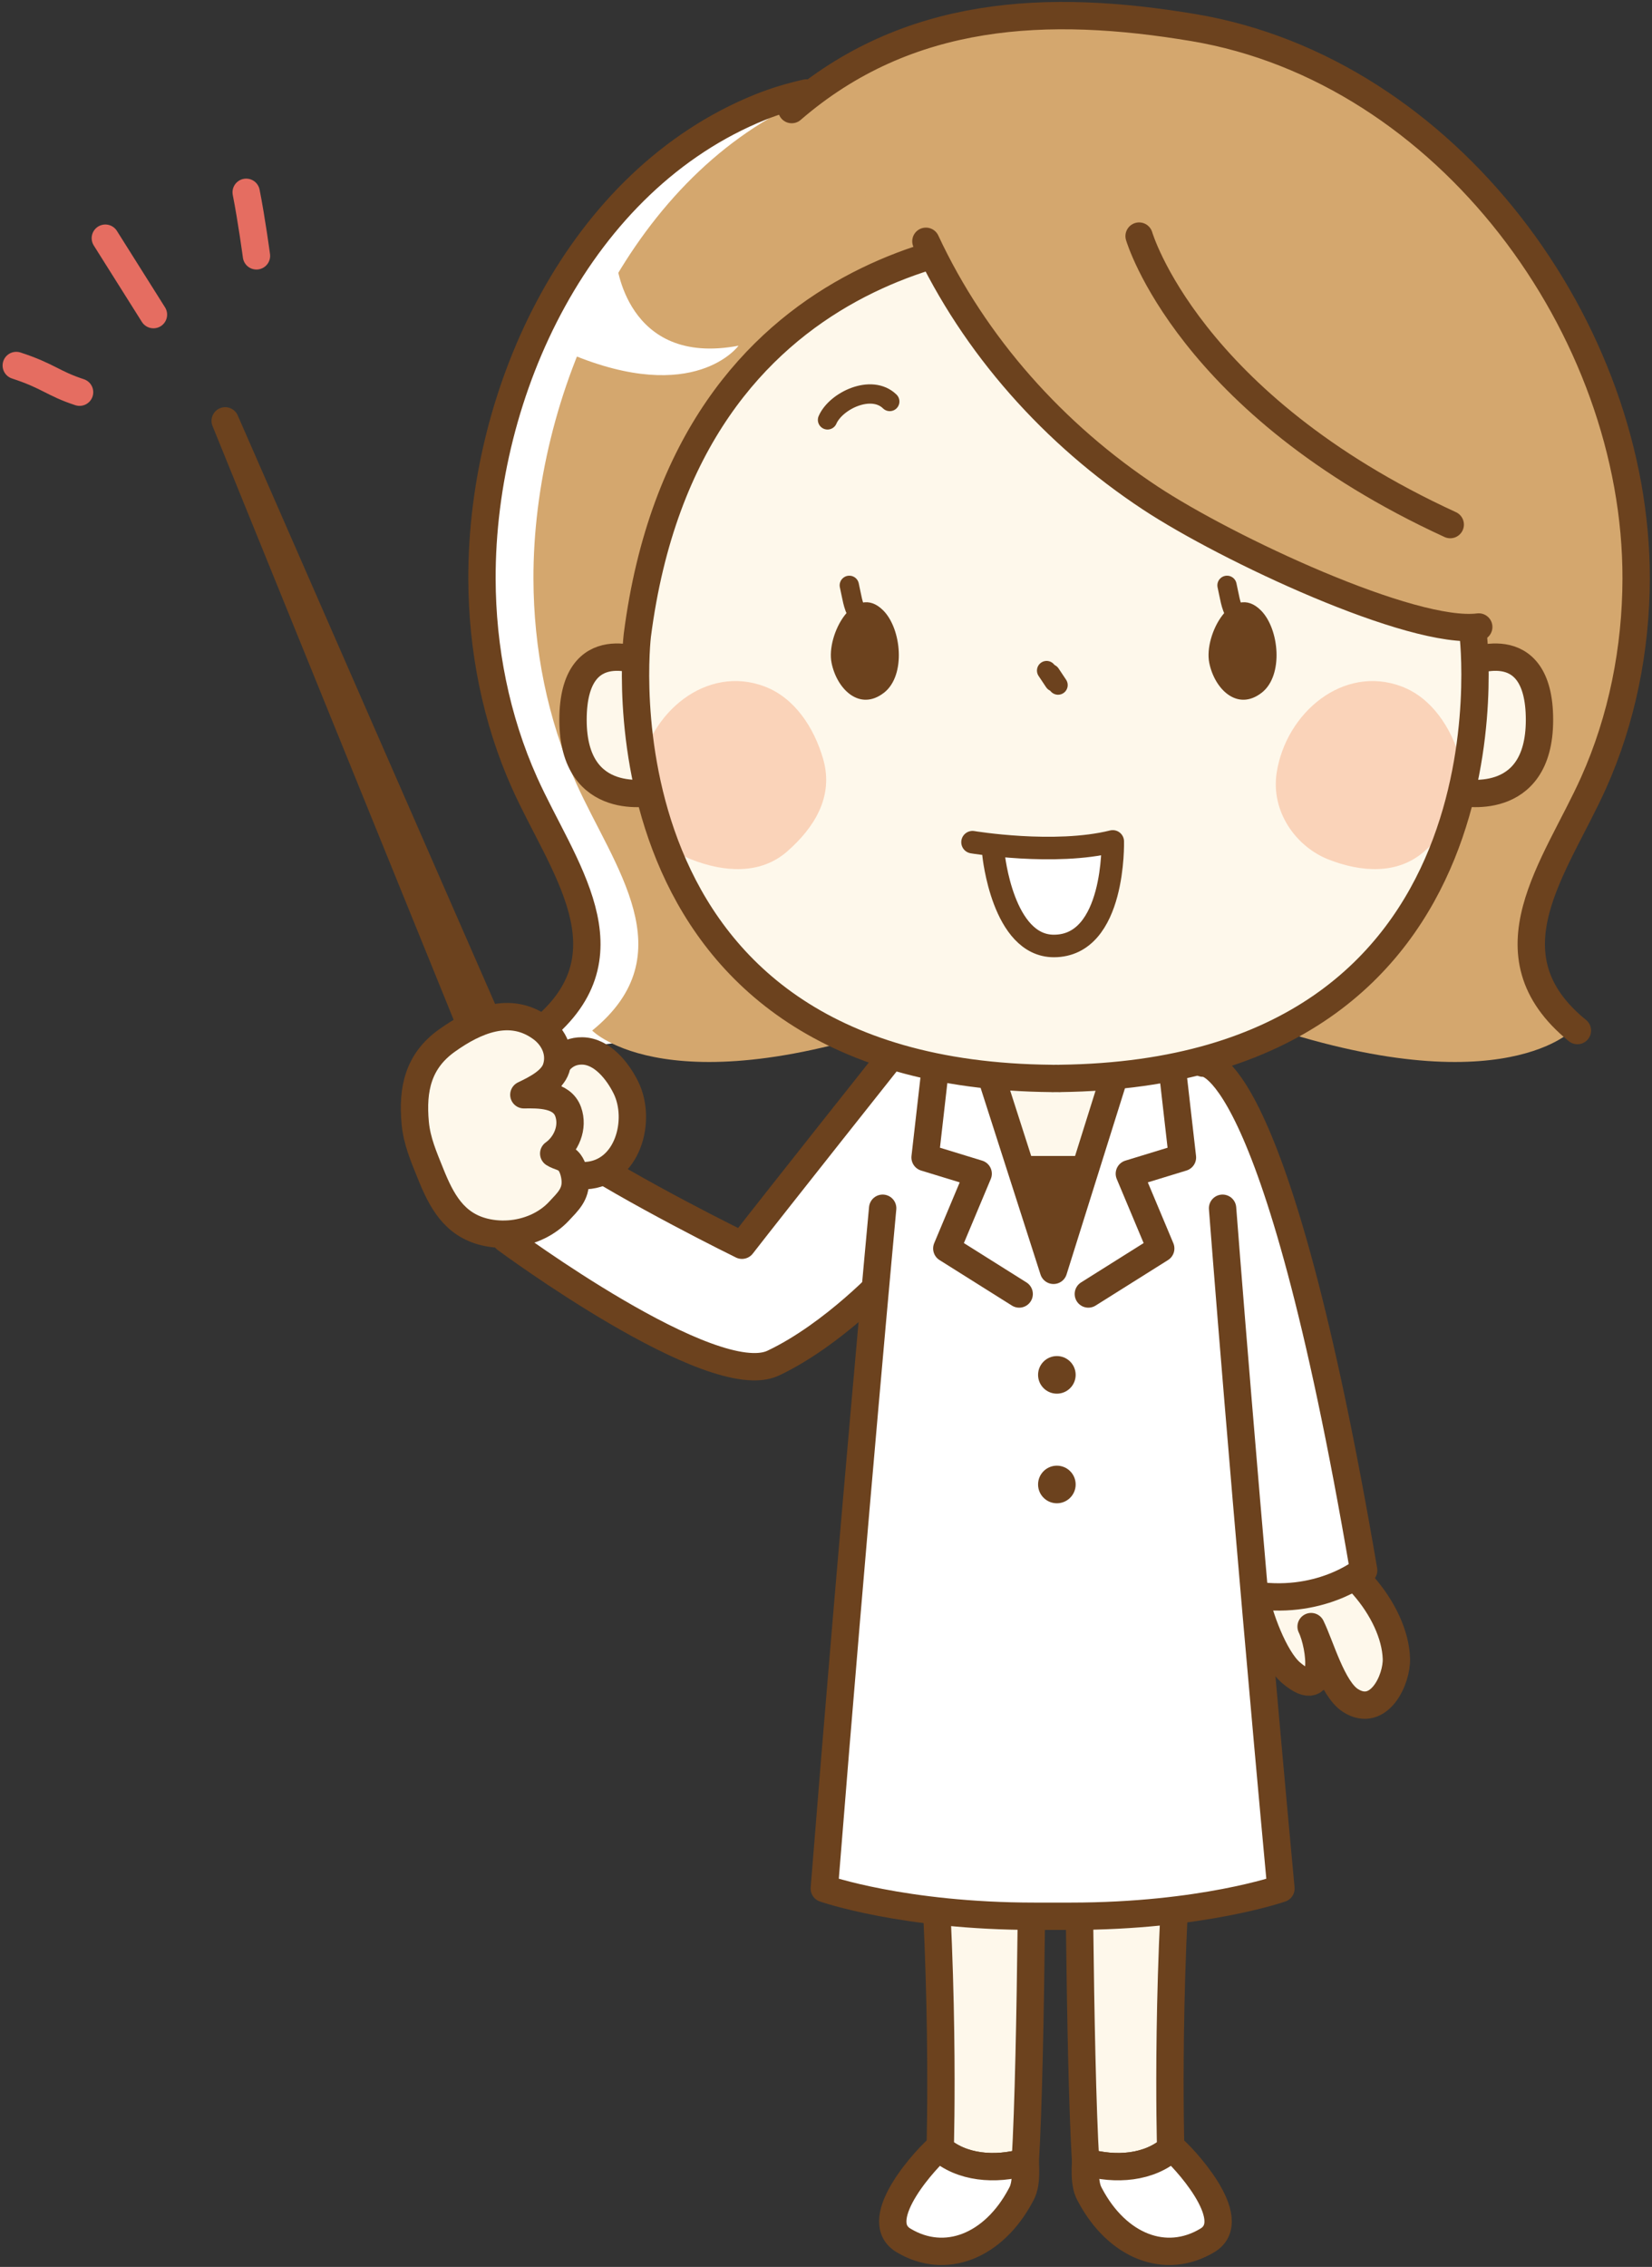 <?xml version="1.0" encoding="UTF-8"?>
<!DOCTYPE svg PUBLIC "-//W3C//DTD SVG 1.1//EN" "http://www.w3.org/Graphics/SVG/1.1/DTD/svg11.dtd">
<svg version="1.1" xmlns="http://www.w3.org/2000/svg" xmlns:xlink="http://www.w3.org/1999/xlink" x="0" y="0" width="1027" height="1409" viewBox="0, 0, 1027, 1409">
  <rect x="0" y="0" width="1027" height="1409" fill="#333333" stroke="none"/>
  <g id="Layer_1">
    <g>
      <path d="M847.748,976.07 C792.375,651.034 747.924,660.81 747.924,660.81 L555.265,654.969 C555.265,654.969 482.195,747.01 461.265,773.969 C461.265,773.969 393.175,740.577 353.265,713.969 L314.412,770.067 C314.412,770.067 442.793,865.19 480.709,847.229 C507.371,834.6 532.064,812.587 544.385,800.624 C538.054,873.539 525.603,1008.935 512.444,1173.815 C512.444,1173.815 561.537,1191.045 643.177,1191.045 L665.588,1191.045 C747.228,1191.045 796.32,1173.815 796.32,1173.815 C789.841,1104.005 784.111,1048.845 779.226,991.349 C821.404,997.817 847.748,976.07 847.748,976.07" fill="#FFFFFF"/>
      <path d="M637.367,1343.765 C641.417,1276.485 641.777,1104.175 641.777,1104.175 L576.173,1102.485 C587.848,1220.905 584.502,1334.405 584.502,1334.405 C584.502,1334.405 584.217,1334.615 583.707,1335.015 C597.689,1347.635 618.757,1349.095 637.367,1343.765" fill="#FEF8EB"/>
      <path d="M637.367,1343.765 C641.417,1276.485 641.777,1104.175 641.777,1104.175 L576.173,1102.485 C587.848,1220.905 584.502,1334.405 584.502,1334.405 C584.502,1334.405 584.217,1334.615 583.707,1335.015 C597.689,1347.635 618.757,1349.095 637.367,1343.765 z" fill-opacity="0" stroke="#6C421E" stroke-width="17" stroke-linecap="round" stroke-linejoin="round"/>
    </g>
    <g>
      <path d="M583.707,1335.015 C578.043,1339.385 539.892,1379.365 561.636,1392.475 C587.636,1408.135 617.69,1396.165 634.545,1364.435 C635.791,1362.085 638.302,1358.135 637.367,1343.765 C618.757,1349.095 597.689,1347.635 583.707,1335.015" fill="#FFFFFF"/>
      <path d="M583.707,1335.015 C578.043,1339.385 539.892,1379.365 561.636,1392.475 C587.636,1408.135 617.69,1396.165 634.545,1364.435 C635.791,1362.085 638.302,1358.135 637.367,1343.765 C618.757,1349.095 597.689,1347.635 583.707,1335.015 z" fill-opacity="0" stroke="#6C421E" stroke-width="17" stroke-linecap="round" stroke-linejoin="round"/>
    </g>
    <g>
      <path d="M674.901,1343.765 C670.852,1276.485 670.492,1104.175 670.492,1104.175 L736.095,1102.485 C724.42,1220.905 727.766,1334.405 727.766,1334.405 C727.766,1334.405 728.051,1334.615 728.561,1335.015 C714.58,1347.635 693.511,1349.095 674.901,1343.765" fill="#FEF8EB"/>
      <path d="M674.901,1343.765 C670.852,1276.485 670.492,1104.175 670.492,1104.175 L736.095,1102.485 C724.42,1220.905 727.766,1334.405 727.766,1334.405 C727.766,1334.405 728.051,1334.615 728.561,1335.015 C714.58,1347.635 693.511,1349.095 674.901,1343.765 z" fill-opacity="0" stroke="#6C421E" stroke-width="17" stroke-linecap="round" stroke-linejoin="round"/>
    </g>
    <g>
      <path d="M728.561,1335.015 C734.225,1339.385 772.377,1379.365 750.632,1392.475 C724.632,1408.135 694.578,1396.165 677.723,1364.435 C676.478,1362.085 673.965,1358.135 674.901,1343.765 C693.511,1349.095 714.58,1347.635 728.561,1335.015" fill="#FFFFFF"/>
      <path d="M728.561,1335.015 C734.225,1339.385 772.377,1379.365 750.632,1392.475 C724.632,1408.135 694.578,1396.165 677.723,1364.435 C676.478,1362.085 673.965,1358.135 674.901,1343.765 C693.511,1349.095 714.58,1347.635 728.561,1335.015 z" fill-opacity="0" stroke="#6C421E" stroke-width="17" stroke-linecap="round" stroke-linejoin="round"/>
    </g>
    <g>
      <g>
        <path d="M780.22,990.875 C782.263,1003.685 792.074,1030.675 802.597,1039.675 C825.921,1059.625 820.862,1022.765 815.074,1011.015 C820.904,1022.875 828.25,1049.835 839.66,1057.005 C857.279,1068.085 868.525,1043.955 868.094,1030.875 C867.112,1001.019 835.808,963.964 804.091,959.081" fill="#FEF8EB"/>
        <path d="M780.22,990.875 C782.263,1003.685 792.074,1030.675 802.597,1039.675 C825.921,1059.625 820.862,1022.765 815.074,1011.015 C820.904,1022.875 828.25,1049.835 839.66,1057.005 C857.279,1068.085 868.525,1043.955 868.094,1030.875 C867.112,1001.019 835.808,963.964 804.091,959.081" fill-opacity="0" stroke="#6C421E" stroke-width="17" stroke-linecap="round" stroke-linejoin="round"/>
      </g>
      <g>
        <path d="M747.924,660.81 C747.924,660.81 792.375,651.034 847.748,976.07 C847.748,976.07 820.215,998.826 776.363,990.887" fill="#FFFFFF"/>
        <path d="M747.924,660.81 C747.924,660.81 792.375,651.034 847.748,976.07 C847.748,976.07 820.215,998.826 776.363,990.887" fill-opacity="0" stroke="#6C421E" stroke-width="17" stroke-linecap="round" stroke-linejoin="round"/>
      </g>
      <g>
        <path d="M555.265,654.969 C555.265,654.969 482.195,747.01 461.265,773.969 C461.265,773.969 393.175,740.577 353.265,713.969 L314.412,770.067 C314.412,770.067 442.793,865.19 480.709,847.229 C518.625,829.27 552.597,792.303 552.597,792.303" fill="#FFFFFF"/>
        <path d="M555.265,654.969 C555.265,654.969 482.195,747.01 461.265,773.969 C461.265,773.969 393.175,740.577 353.265,713.969 L314.412,770.067 C314.412,770.067 442.793,865.19 480.709,847.229 C518.625,829.27 552.597,792.303 552.597,792.303" fill-opacity="0" stroke="#6C421E" stroke-width="17" stroke-linecap="round" stroke-linejoin="round"/>
      </g>
      <g>
        <path d="M760.035,750.98 C760.035,750.98 773.582,928.764 796.32,1173.815 C796.32,1173.815 747.228,1191.045 665.588,1191.045 L643.177,1191.045 C561.537,1191.045 512.444,1173.815 512.444,1173.815 C531.314,937.38 548.73,750.98 548.73,750.98" fill="#FFFFFF"/>
        <path d="M760.035,750.98 C760.035,750.98 773.582,928.764 796.32,1173.815 C796.32,1173.815 747.228,1191.045 665.588,1191.045 L643.177,1191.045 C561.537,1191.045 512.444,1173.815 512.444,1173.815 C531.314,937.38 548.73,750.98 548.73,750.98" fill-opacity="0" stroke="#6C421E" stroke-width="17" stroke-linecap="round" stroke-linejoin="round"/>
      </g>
      <path d="M668.706,854.542 C668.706,860.996 663.475,866.228 657.022,866.228 C650.567,866.228 645.337,860.996 645.337,854.542 C645.337,848.089 650.567,842.859 657.022,842.859 C663.475,842.859 668.706,848.089 668.706,854.542" fill="#6C421E"/>
      <path d="M668.706,922.669 C668.706,929.122 663.475,934.353 657.022,934.353 C650.567,934.353 645.337,929.122 645.337,922.669 C645.337,916.216 650.567,910.984 657.022,910.984 C663.475,910.984 668.706,916.216 668.706,922.669" fill="#6C421E"/>
    </g>
    <path d="M95.393,195.553 C86.047,180.706 76.7,165.859 65.484,148.04 M49.467,243.771 C32.789,238.323 30.122,233.71 10.11,227.175 M159.431,159.026 C159.431,159.026 156.378,136.297 153.044,119.528" fill-opacity="0" stroke="#E56D61" stroke-width="17" stroke-linecap="round" stroke-linejoin="round"/>
    <g>
      <path d="M157.717,302.107 L139.993,261.58 L156.637,302.561 L323.928,714.464 L329.358,712.174 L330.439,711.718 L335.866,709.43 z" fill="#FFFFFF"/>
      <path d="M157.717,302.107 L139.993,261.58 L156.637,302.561 L323.928,714.464 L329.358,712.174 L330.439,711.718 L335.866,709.43 L157.717,302.107 z" fill-opacity="0" stroke="#6C421E" stroke-width="17" stroke-linecap="round" stroke-linejoin="round"/>
      <path d="M491.069,92.47 C295.069,298.47 426.069,579.47 410.069,623.47 C394.069,667.47 336.651,641.873 336.651,641.873 C335.624,641.039 335.143,640.543 335.143,640.543 C393.548,593.032 348.452,538.65 325.137,486.654 C307.319,446.918 298.723,403.172 298.626,359.689 C298.37,242.84 361.048,104.872 473.626,59.543 z" fill="#FFFFFF"/>
      <path d="M1017.141,359.696 C1017.261,306.037 1003.261,251.73 978.394,202.534 C957.78,158.21 928.422,118.334 891.099,89.696 C848.683,52.771 797.786,26.501 741.891,17.151 C653.942,2.439 568.971,5.571 497.964,63.275 C390.842,112.039 331.377,245.874 331.626,359.689 C331.723,403.172 340.319,446.918 358.137,486.654 C381.452,538.65 426.548,593.032 368.143,640.543 C368.143,640.543 416.626,690.543 578.626,630.543 L766.665,630.543 C928.665,690.543 977.147,640.543 977.147,640.543 C963.669,629.579 958.759,614.916 958.759,614.916 C937.405,573.997 971.414,529.515 990.633,486.654 C1008.451,446.918 1017.051,403.172 1017.141,359.696" fill="#D4A76E"/>
      <g>
        <path d="M611.587,654.497 L654.944,789.57 L698.596,650.455" fill="#FEF8EB"/>
        <path d="M611.587,654.497 L654.944,789.57 L698.596,650.455" fill-opacity="0" stroke="#6C421E" stroke-width="17" stroke-linecap="round" stroke-linejoin="round"/>
      </g>
      <g>
        <path d="M729.089,666.881 L735.089,719.414 L702.09,729.518 L721.589,775.99 L676.59,804.278" fill="#FFFFFF"/>
        <path d="M729.089,666.881 L735.089,719.414 L702.09,729.518 L721.589,775.99 L676.59,804.278" fill-opacity="0" stroke="#6C421E" stroke-width="17" stroke-linecap="round" stroke-linejoin="round"/>
      </g>
      <g>
        <path d="M581.096,666.881 L575.096,719.414 L608.094,729.518 L588.596,775.99 L633.592,804.278" fill="#FFFFFF"/>
        <path d="M581.096,666.881 L575.096,719.414 L608.094,729.518 L588.596,775.99 L633.592,804.278" fill-opacity="0" stroke="#6C421E" stroke-width="17" stroke-linecap="round" stroke-linejoin="round"/>
      </g>
      <path d="M637.01,718.501 L675.518,718.501 L654.936,773.058" fill="#6C421E"/>
      <path d="M980.626,640.543 C922.221,593.032 967.317,538.65 990.633,486.654 C1008.451,446.918 1017.051,403.172 1017.141,359.696 C1017.491,204.331 899.514,43.52 741.891,17.151 C651.546,2.038 564.34,5.746 492.188,68.106" fill="#D4A76E"/>
    </g>
    <path d="M501.25,57.787 C491.377,60.023 481.784,62.891 472.725,66.538 C360.147,111.867 299.37,242.84 299.626,359.689 C299.723,403.172 308.319,446.918 326.137,486.654 C349.452,538.65 394.548,593.032 336.143,640.543 M980.626,640.543 C922.221,593.032 967.317,538.65 990.633,486.654 C1008.451,446.918 1017.051,403.172 1017.141,359.696 C1017.491,204.332 899.514,43.52 741.891,17.151 C651.546,2.039 564.34,5.746 492.188,68.106" fill-opacity="0" stroke="#6C421E" stroke-width="17" stroke-linecap="round" stroke-linejoin="round"/>
    <g>
      <g>
        <path d="M401.061,412.225 C401.061,412.225 356.229,391.409 356.229,447.45 C356.229,503.487 405.866,492.282 405.866,492.282" fill="#FEF8EB"/>
        <path d="M401.061,412.225 C401.061,412.225 356.229,391.409 356.229,447.45 C356.229,503.487 405.866,492.282 405.866,492.282" fill-opacity="0" stroke="#6C421E" stroke-width="17" stroke-linecap="round" stroke-linejoin="round"/>
      </g>
      <g>
        <path d="M912.221,412.225 C912.221,412.225 957.055,391.409 957.055,447.45 C957.055,503.487 907.419,492.282 907.419,492.282" fill="#FEF8EB"/>
        <path d="M912.221,412.225 C912.221,412.225 957.055,391.409 957.055,447.45 C957.055,503.487 907.419,492.282 907.419,492.282" fill-opacity="0" stroke="#6C421E" stroke-width="17" stroke-linecap="round" stroke-linejoin="round"/>
      </g>
      <path d="M915.878,393.993 C883.87,151.403 680.008,146.582 655.622,146.887 C630.852,146.696 427.448,152.567 396.303,394.981 C396.303,394.981 363.546,667.817 654.122,670.299 L654.122,670.33 C654.921,670.325 655.71,670.311 656.497,670.305 C657.335,670.311 658.161,670.325 659.01,670.325 L659.01,670.286 C949.59,666.704 915.878,393.993 915.878,393.993" fill="#FEF8EB"/>
      <path d="M397.636,480.219 C393.884,504.249 409.463,526.267 429.984,534.263 C449.894,542.031 472.65,543.906 489.42,529.163 C506.041,514.546 518.504,495.313 511.728,471.753 C506.142,452.401 494.095,433.791 475.377,426.696 C439.097,412.956 403.445,442.952 397.636,480.219" fill="#FAD3B9"/>
      <path d="M793.675,480.219 C789.924,504.249 805.502,526.267 826.023,534.263 C845.933,542.031 868.689,543.906 885.459,529.163 C902.08,514.546 914.543,495.313 907.767,471.753 C902.181,452.401 890.134,433.791 871.416,426.696 C835.136,412.956 799.484,442.952 793.675,480.219" fill="#FAD3B9"/>
      <path d="M915.774,393.993 C883.766,151.403 679.905,146.582 655.518,146.887 C630.749,146.696 427.344,152.567 396.2,394.981 C396.2,394.981 363.442,667.817 654.018,670.299 L654.018,670.33 C654.817,670.325 655.606,670.311 656.393,670.305 C657.231,670.311 658.057,670.325 658.907,670.325 L658.907,670.286 C949.487,666.704 915.774,393.993 915.774,393.993 z" fill-opacity="0" stroke="#6C421E" stroke-width="17" stroke-linecap="round" stroke-linejoin="round"/>
      <path d="M514.444,260.973 C519.667,249.026 541.807,238.489 553.139,249.547 M653.085,418.795 C654.645,421.131 656.202,423.471 657.76,425.811" fill-opacity="0" stroke="#6C421E" stroke-width="12" stroke-linecap="round" stroke-linejoin="round"/>
      <path d="M575.61,149.973 C605.835,214.887 655.446,270.198 715.126,309.561 C762.923,341.092 891.642,394.959 933.07,389.702 C933.07,389.702 933.09,239.244 845.07,189.47 C677.07,94.47 575.61,149.973 575.61,149.973" fill="#D4A76E"/>
      <path d="M383.151,162.413 C383.151,162.413 388.792,228.157 459.12,214.871 C459.12,214.871 431.964,252.484 354.479,219.9" fill="#FFFFFF"/>
      <path d="M708.149,146.747 C708.149,146.747 738.475,251.139 901.569,326.057 M575.61,149.973 C605.835,214.887 655.446,270.198 715.126,309.561 C762.923,341.092 877.863,394.959 919.292,389.702" fill-opacity="0" stroke="#6C421E" stroke-width="17" stroke-linecap="round" stroke-linejoin="round"/>
      <path d="M361.886,653.2 C340.548,652.946 337.249,683.763 337.886,699.088 C338.569,715.532 345.497,731.815 364.275,730.7 C390.353,729.151 399.073,696.258 389.143,676.049 C384.111,665.808 374.381,653.348 361.886,653.2" fill="#FEF8EB"/>
      <path d="M361.886,653.2 C340.548,652.946 337.249,683.763 337.886,699.088 C338.569,715.532 345.497,731.815 364.275,730.7 C390.353,729.151 399.073,696.258 389.143,676.049 C384.111,665.808 374.381,653.348 361.886,653.2 z" fill-opacity="0" stroke="#6C421E" stroke-width="17" stroke-linecap="round" stroke-linejoin="round"/>
      <path d="M335.097,761.967 C324.845,767.054 312.498,768.502 301.107,765.708 C282.274,761.087 274.394,746.28 267.631,729.402 C263.457,718.989 259.212,709.335 258.155,698.14 C256.141,676.818 260.056,659.461 277.847,646.759 C295.283,634.311 317.12,624.64 336.704,639.138 C344.498,644.908 348.849,654.476 345.741,664.006 C343.139,671.981 332.802,677.009 325.67,680.446 C335.157,680.288 349.241,680.122 353.183,690.913 C356.764,700.724 351.92,711.528 344.226,716.969 C347.579,719.127 351.406,719.004 354.139,722.646 C356.112,725.274 357.362,729.723 357.599,733.585 C358.135,742.33 352.99,746.943 347.492,752.833 C343.984,756.591 339.757,759.657 335.097,761.967" fill="#FEF8EB"/>
      <path d="M335.097,761.967 C324.845,767.054 312.498,768.502 301.107,765.708 C282.274,761.087 274.394,746.28 267.631,729.402 C263.457,718.989 259.212,709.335 258.155,698.14 C256.141,676.818 260.056,659.461 277.847,646.759 C295.283,634.311 317.12,624.64 336.704,639.138 C344.498,644.908 348.849,654.476 345.741,664.006 C343.139,671.981 332.802,677.009 325.67,680.446 C335.157,680.288 349.241,680.122 353.183,690.913 C356.764,700.724 351.92,711.528 344.226,716.969 C347.579,719.127 351.406,719.004 354.139,722.646 C356.112,725.274 357.362,729.723 357.599,733.585 C358.135,742.33 352.99,746.943 347.492,752.833 C343.984,756.591 339.757,759.657 335.097,761.967 z" fill-opacity="0" stroke="#6C421E" stroke-width="17" stroke-linecap="round" stroke-linejoin="round"/>
      <path d="M650.65,416.795 C652.211,419.131 653.767,421.471 655.326,423.811" fill-opacity="0" stroke="#6C421E" stroke-width="12" stroke-linecap="round" stroke-linejoin="round"/>
      <path d="M784.39,430.536 C769.216,442.358 755.029,428.27 751.763,411.985 C748.248,394.498 766.218,361.759 783.843,379.358 C795.3,390.795 798.097,419.864 784.39,430.536" fill="#6C421E"/>
      <path d="M767.98,381.409 C765.013,377.037 764.299,370.322 762.799,363.813" fill-opacity="0" stroke="#6C421E" stroke-width="11.995" stroke-linecap="round" stroke-linejoin="round"/>
      <path d="M549.58,430.536 C534.406,442.358 520.218,428.27 516.953,411.985 C513.437,394.498 531.408,361.759 549.033,379.358 C560.49,390.795 563.287,419.864 549.58,430.536" fill="#6C421E"/>
      <path d="M533.17,381.409 C530.203,377.037 529.488,370.322 527.988,363.813" fill-opacity="0" stroke="#6C421E" stroke-width="11.995" stroke-linecap="round" stroke-linejoin="round"/>
      <g>
        <path d="M604.588,523.457 C604.588,523.457 655.509,531.969 691.767,522.969 C691.767,522.969 693.509,587.969 655.152,587.969 C623.334,587.969 617.664,531.303 617.664,531.303" fill="#FFFFFF"/>
        <path d="M604.588,523.457 C604.588,523.457 655.509,531.969 691.767,522.969 C691.767,522.969 693.509,587.969 655.152,587.969 C623.334,587.969 617.664,531.303 617.664,531.303" fill-opacity="0" stroke="#6C421E" stroke-width="14" stroke-linecap="round" stroke-linejoin="round"/>
      </g>
    </g>
  </g>
</svg>
